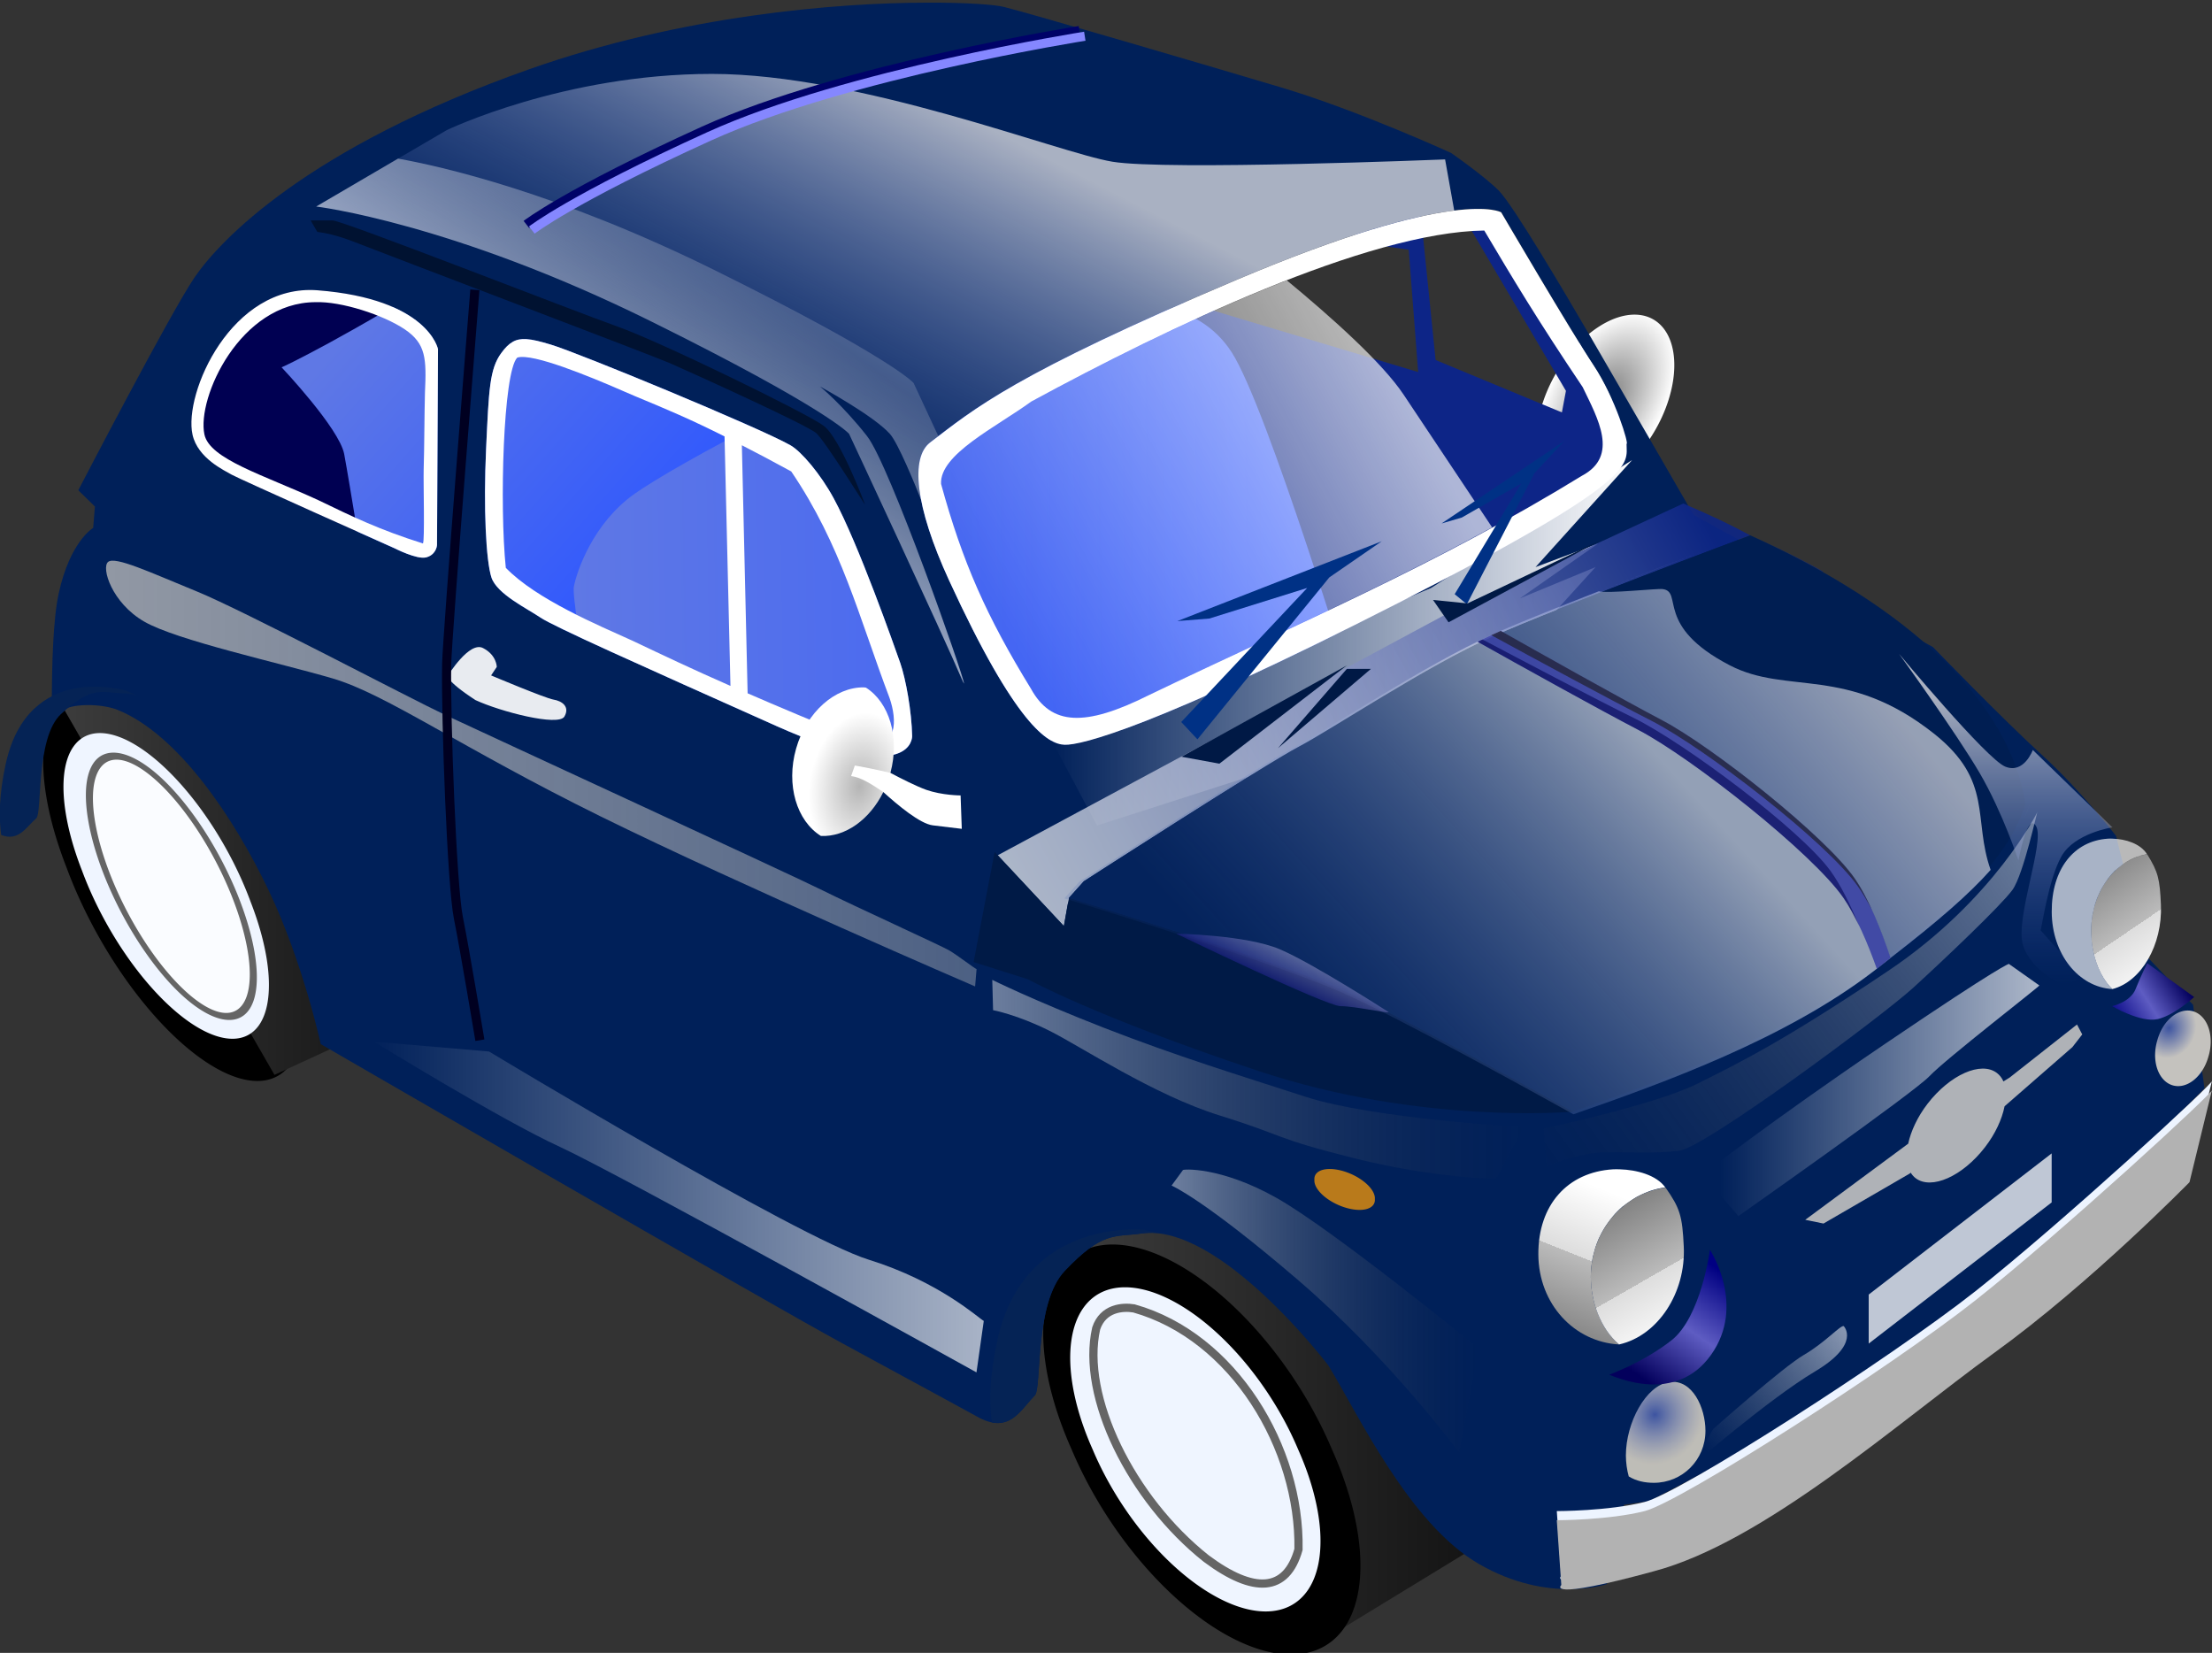 <?xml version="1.0" encoding="UTF-8" standalone="no"?>
<svg
   xmlns:dc="http://purl.org/dc/elements/1.1/"
   xmlns:cc="http://creativecommons.org/ns#"
   xmlns:rdf="http://www.w3.org/1999/02/22-rdf-syntax-ns#"
   xmlns:svg="http://www.w3.org/2000/svg"
   xmlns="http://www.w3.org/2000/svg"
   xmlns:xlink="http://www.w3.org/1999/xlink"
   xmlns:sodipodi="http://sodipodi.sourceforge.net/DTD/sodipodi-0.dtd"
   xmlns:inkscape="http://www.inkscape.org/namespaces/inkscape"
   id="svg2"
   viewBox="0 0 434.212 324.424"
   version="1.0"
   sodipodi:docname="car.svg"
   width="114.885mm"
   height="85.837mm"
   inkscape:version="1.0.2-2 (e86c870879, 2021-01-15)">
  <rect x="0" y="0" width="434.212" height="324.424" fill="#333333" stroke="none"/>
  <sodipodi:namedview
     pagecolor="#ffffff"
     bordercolor="#666666"
     borderopacity="1"
     objecttolerance="10"
     gridtolerance="10"
     guidetolerance="10"
     inkscape:pageopacity="0"
     inkscape:pageshadow="2"
     inkscape:window-width="1920"
     inkscape:window-height="1017"
     id="namedview171"
     showgrid="false"
     units="mm"
     inkscape:zoom="1.1167078"
     inkscape:cx="8.0059867"
     inkscape:cy="173.91139"
     inkscape:window-x="-8"
     inkscape:window-y="-8"
     inkscape:window-maximized="1"
     inkscape:current-layer="svg2"
     inkscape:document-rotation="0" />
  <defs
     id="defs4">
    <linearGradient
       id="linearGradient3816">
      <stop
         id="stop3818"
         stop-color="#fff"
         stop-opacity=".665"
         offset="0" />
      <stop
         id="stop3820"
         stop-color="#fff"
         stop-opacity="0"
         offset="1" />
    </linearGradient>
    <linearGradient
       id="linearGradient3480">
      <stop
         id="stop3482"
         stop-color="#000082"
         offset="0" />
      <stop
         id="stop3486"
         stop-color="#5e5cc2"
         offset=".5" />
      <stop
         id="stop3484"
         stop-color="#03005c"
         offset="1" />
    </linearGradient>
    <linearGradient
       id="linearGradient3267">
      <stop
         id="stop3269"
         offset="0" />
      <stop
         id="stop3271"
         stop-color="#3c3c3c"
         offset="1" />
    </linearGradient>
    <linearGradient
       id="linearGradient3207">
      <stop
         id="stop3209"
         stop-color="#2d56ff"
         offset="0" />
      <stop
         id="stop3211"
         stop-color="#5f78e5"
         offset="1" />
    </linearGradient>
    <linearGradient
       id="linearGradient3099">
      <stop
         id="stop3101"
         stop-color="#787878"
         offset="0" />
      <stop
         id="stop3124"
         stop-color="#bbb"
         offset=".571" />
      <stop
         id="stop3126"
         stop-color="#ddd"
         offset=".571" />
      <stop
         id="stop3103"
         stop-color="#fff"
         offset="1" />
    </linearGradient>
    <linearGradient
       id="linearGradient3041">
      <stop
         id="stop3043"
         stop-color="#f2efef"
         stop-opacity=".698"
         offset="0" />
      <stop
         id="stop3045"
         stop-color="#3f5ebe"
         stop-opacity="0"
         offset="1" />
    </linearGradient>
    <linearGradient
       id="linearGradient2902">
      <stop
         id="stop2904"
         stop-color="#fff"
         offset="0" />
      <stop
         id="stop2906"
         stop-color="#fff"
         stop-opacity="0"
         offset="1" />
    </linearGradient>
    <linearGradient
       id="linearGradient2854">
      <stop
         id="stop2856"
         stop-color="#3a3a3a"
         stop-opacity="0"
         offset="0" />
      <stop
         id="stop2858"
         stop-color="#f7f7f7"
         stop-opacity=".444"
         offset="1" />
    </linearGradient>
    <radialGradient
       id="radialGradient7699"
       gradientUnits="userSpaceOnUse"
       cy="892.32"
       cx="82.416"
       gradientTransform="matrix(1,0,0,1.217,0,-193.98)"
       r="7.865">
      <stop
         id="stop3064"
         stop-color="#7b7b7b"
         offset="0" />
      <stop
         id="stop3066"
         stop-color="#fff"
         offset="1" />
    </radialGradient>
    <linearGradient
       id="linearGradient7701"
       x1="185.29"
       xlink:href="#linearGradient3207"
       gradientUnits="userSpaceOnUse"
       x2="218.23"
       y1="911.46"
       y2="882.4" />
    <linearGradient
       id="linearGradient7703"
       x1="71.523"
       xlink:href="#linearGradient3267"
       gradientUnits="userSpaceOnUse"
       y1="988.89"
       gradientTransform="matrix(0.82,-0.154,0,0.872,134.9,86.572)"
       x2="138.21"
       y2="988.89" />
    <linearGradient
       id="linearGradient7705"
       x1="101.14"
       xlink:href="#linearGradient3207"
       gradientUnits="userSpaceOnUse"
       x2="192.37"
       y1="910.4"
       y2="911.82" />
    <linearGradient
       id="linearGradient7707"
       x1="71.523"
       xlink:href="#linearGradient3267"
       gradientUnits="userSpaceOnUse"
       x2="138.21"
       y1="988.89"
       y2="988.89" />
    <linearGradient
       id="linearGradient7709"
       x1="87.754"
       xlink:href="#linearGradient2854"
       gradientUnits="userSpaceOnUse"
       x2="147"
       y1="962.89"
       y2="962.89" />
    <linearGradient
       id="linearGradient7711"
       x1="93.191"
       xlink:href="#linearGradient2854"
       gradientUnits="userSpaceOnUse"
       x2="126.85"
       y1="988.28"
       y2="988.28" />
    <linearGradient
       id="linearGradient7713"
       y2="929.38"
       gradientUnits="userSpaceOnUse"
       y1="929.38"
       x2="243.62"
       x1="148.22">
      <stop
         id="stop2880"
         stop-color="#c8c8c8"
         stop-opacity=".38"
         offset="0" />
      <stop
         id="stop2882"
         stop-color="#b8b8b8"
         stop-opacity=".789"
         offset="1" />
    </linearGradient>
    <radialGradient
       id="radialGradient7715"
       gradientUnits="userSpaceOnUse"
       cy="929.59"
       cx="160.81"
       gradientTransform="matrix(0.97,-0.152,0.227,1.444,-205.95,-387.08)"
       r="5.574">
      <stop
         id="stop3083"
         stop-color="#b5b5b5"
         offset="0" />
      <stop
         id="stop3085"
         stop-color="#fff"
         offset="1" />
    </radialGradient>
    <linearGradient
       id="linearGradient7717"
       x1="146.98"
       xlink:href="#linearGradient3041"
       gradientUnits="userSpaceOnUse"
       x2="167.69"
       y1="858.62"
       y2="898.83" />
    <linearGradient
       id="linearGradient7719"
       y2="896.17"
       gradientUnits="userSpaceOnUse"
       y1="870.5"
       x2="198.13"
       x1="180.15">
      <stop
         id="stop3242"
         stop-color="#f2efef"
         stop-opacity=".178"
         offset="0" />
      <stop
         id="stop3244"
         stop-color="#dee6fb"
         stop-opacity=".883"
         offset="1" />
    </linearGradient>
    <linearGradient
       id="linearGradient7721"
       x1="75.879"
       xlink:href="#linearGradient2902"
       gradientUnits="userSpaceOnUse"
       y1="915.05"
       gradientTransform="translate(-140)"
       x2="140.1"
       y2="915.05" />
    <linearGradient
       id="linearGradient7723"
       x1="68.343"
       gradientUnits="userSpaceOnUse"
       y1="901.74"
       gradientTransform="translate(-140)"
       x2="142.99"
       y2="942.41">
      <stop
         id="stop3189"
         stop-color="#0d2587"
         offset="0" />
      <stop
         id="stop3191"
         stop-color="#fff"
         stop-opacity=".761"
         offset="1" />
    </linearGradient>
    <linearGradient
       id="linearGradient7725"
       x1="86.072"
       xlink:href="#linearGradient2854"
       gradientUnits="userSpaceOnUse"
       y1="975.36"
       gradientTransform="translate(-140)"
       x2="31.952"
       y2="936.09" />
    <linearGradient
       id="linearGradient7727"
       x1="75.727"
       gradientUnits="userSpaceOnUse"
       y1="925.15"
       gradientTransform="translate(-140)"
       x2="112.69"
       y2="958.86">
      <stop
         id="stop2984"
         stop-color="#fff"
         stop-opacity=".768"
         offset="0" />
      <stop
         id="stop2986"
         stop-color="#2247a0"
         stop-opacity=".173"
         offset="1" />
    </linearGradient>
    <linearGradient
       id="linearGradient7729"
       x1="54.728"
       gradientUnits="userSpaceOnUse"
       y1="914.08"
       gradientTransform="translate(-140)"
       x2="79.23"
       y2="934.29">
      <stop
         id="stop2954"
         stop-color="#faf7f7"
         stop-opacity=".797"
         offset="0" />
      <stop
         id="stop2956"
         stop-color="#c5d3ff"
         stop-opacity=".404"
         offset="1" />
    </linearGradient>
    <linearGradient
       id="linearGradient7731"
       x1="112.31"
       gradientUnits="userSpaceOnUse"
       y1="946.93"
       gradientTransform="translate(-140)"
       x2="115.35"
       y2="953.22">
      <stop
         id="stop3250"
         stop-color="#f8f8f8"
         offset="0" />
      <stop
         id="stop3252"
         stop-color="#08048c"
         offset="1" />
    </linearGradient>
    <linearGradient
       id="linearGradient7733"
       x1="35.437"
       xlink:href="#linearGradient3041"
       gradientUnits="userSpaceOnUse"
       x2="35.437"
       y1="921.06"
       y2="952.49" />
    <radialGradient
       id="radialGradient7735"
       gradientUnits="userSpaceOnUse"
       cy="960.35"
       cx="16.063"
       gradientTransform="matrix(-0.984,0.146,-0.179,-1.077,205.93,1990.4)"
       r="3.203">
      <stop
         id="stop3657"
         stop-color="#3d54a1"
         offset="0" />
      <stop
         id="stop3659"
         stop-color="#c4c2be"
         offset="1" />
    </radialGradient>
    <linearGradient
       id="linearGradient7737"
       x1="83.796"
       xlink:href="#linearGradient3099"
       gradientUnits="userSpaceOnUse"
       x2="76.991"
       y1="992.89"
       y2="975.93" />
    <linearGradient
       id="linearGradient7739"
       x1="80.906"
       xlink:href="#linearGradient3099"
       gradientUnits="userSpaceOnUse"
       x2="72.211"
       y1="976.8"
       y2="991.94" />
    <linearGradient
       id="linearGradient7741"
       x1="30.647"
       xlink:href="#linearGradient2902"
       gradientUnits="userSpaceOnUse"
       x2="66.768"
       y1="963.03"
       y2="963.03" />
    <linearGradient
       id="linearGradient7743"
       x1="80.906"
       xlink:href="#linearGradient3099"
       gradientUnits="userSpaceOnUse"
       y1="974.75"
       gradientTransform="matrix(0.751,0,0,0.859,-34.666,100.75)"
       x2="70.706"
       y2="991.94" />
    <radialGradient
       id="radialGradient7745"
       gradientUnits="userSpaceOnUse"
       cy="1002"
       cx="70.872"
       gradientTransform="matrix(-1,0.686,-0.718,-1.046,864.2,1999.1)"
       r="4.359">
      <stop
         id="stop3498"
         stop-color="#3d54a1"
         offset="0" />
      <stop
         id="stop3500"
         stop-color="#fff2d6"
         stop-opacity=".746"
         offset="1" />
    </radialGradient>
    <linearGradient
       id="linearGradient7747"
       y2="1002.9"
       gradientUnits="userSpaceOnUse"
       y1="989.93"
       x2="68.885"
       x1="52.827">
      <stop
         id="stop3508"
         stop-color="#fff"
         stop-opacity=".548"
         offset="0" />
      <stop
         id="stop3510"
         stop-color="#b2b2b2"
         stop-opacity="0"
         offset="1" />
    </linearGradient>
    <linearGradient
       id="linearGradient7749"
       x1="66.038"
       xlink:href="#linearGradient3480"
       gradientUnits="userSpaceOnUse"
       x2="74.284"
       y1="984.35"
       y2="996.32" />
    <linearGradient
       id="linearGradient7751"
       x1="23.78"
       xlink:href="#linearGradient3480"
       gradientUnits="userSpaceOnUse"
       x2="16.365"
       y1="956.36"
       y2="951.64" />
    <linearGradient
       id="linearGradient7753"
       x1="102.08"
       xlink:href="#linearGradient3816"
       gradientUnits="userSpaceOnUse"
       x2="146.48"
       y1="886.76"
       y2="910.62" />
    <linearGradient
       id="linearGradient7755"
       x1="162.16"
       xlink:href="#linearGradient3816"
       gradientUnits="userSpaceOnUse"
       y1="752.95"
       gradientTransform="translate(-15.226,223.93)"
       x2="229.99"
       y2="752.95" />
  </defs>
  <g
     id="layer2"
     transform="matrix(0.931,0,0,0.931,-134.212,-521.687)">
    <g
       id="g7411"
       transform="matrix(-1.924,0,0,1.924,635.24,-1064.7)">
      <g
         id="g7413">
        <g
           id="g7415">
          <g
             id="g7417">
            <path
               id="path7419"
               style="color:#000000;fill:url(#radialGradient7699)"
               d="m 90.281,892.32 a 7.865,9.575 0 1 1 -15.73,0 7.865,9.575 0 1 1 15.73,0 z"
               fill-rule="evenodd"
               transform="matrix(0.87,0,0.333,1,-289.54,-3.648)"
               fill="url(#radialGradient7699)" />
            <g
               id="g7421">
              <g
                 id="g7423"
                 fill-rule="evenodd">
                <path
                   id="path7425"
                   fill="#000052"
                   d="m 172.61,864.96 13.73,-5.63 c 0,0 38.05,13.38 40.16,14.79 2.11,1.41 14.8,22.54 14.8,22.54 l -27.13,16.21 -16.55,-21.84 z" />
                <path
                   id="path7427"
                   fill="url(#linearGradient7701)"
                   d="m 224.39,884.86 c 0,0 -6.34,6.7 -6.87,9.52 -0.53,2.81 -2.64,15.85 -2.64,15.85 l -1.76,20.25 -43.86,1.59 -12.68,-29.95 -23.43,-12.15 -4.05,-17.61 39.1,-13.21 c 0,0 26.6,8.1 37.34,14.97 10.75,6.87 19.02,10.92 18.85,10.74 z"
                   style="fill:url(#linearGradient7701)" />
              </g>
              <g
                 id="g7429"
                 fill-rule="evenodd">
                <path
                   id="path7431"
                   style="color:#000000"
                   transform="matrix(0.506,-0.095,-0.283,0.744,456.14,201.92)"
                   d="m 154.16,1011.3 a 23.125,27.75 0 1 1 -46.24,0 23.125,27.75 0 1 1 46.24,0 z" />
                <g
                   id="g7433">
                  <path
                     id="path7435"
                     fill="url(#linearGradient7703)"
                     d="m 248.2,922.38 -23.04,40.02 -31.59,-14.58 31.98,-47 z"
                     style="fill:url(#linearGradient7703)" />
                  <path
                     id="path7437"
                     style="color:#000000"
                     transform="matrix(0.4,-0.075,-0.223,0.588,410.13,356.88)"
                     fill="#eff5ff"
                     d="m 154.16,1011.3 a 23.125,27.75 0 1 1 -46.24,0 23.125,27.75 0 1 1 46.24,0 z" />
                </g>
              </g>
              <g
                 id="g7439"
                 fill-rule="evenodd">
                <path
                   id="path7441"
                   fill="#0d2587"
                   d="m 94.381,869.2 -10.749,18.25 0.442,2.36 13.84,-5.74 1.62,-15.9 c 0,0 5.886,-2.95 6.186,-2.36 0.29,0.59 1.03,5.3 1.03,5.3 l -5.89,0.88 -1.032,13.4 45.642,-13.69 13.55,29.3 -17.52,31.8 -69.942,-26.2 4.565,-14.88 17.963,-24.59 z" />
                <path
                   id="path7443"
                   fill="url(#linearGradient7705)"
                   d="m 131.42,878.07 c 0,0 -7.26,-0.88 -11.15,5.14 -3.9,6.02 -13.47,37.55 -13.47,37.55 l 81.66,12.22 c 0,0 4.25,-22.31 3.89,-24.09 -0.35,-1.77 -2.12,-6.9 -6.55,-10.09 -4.43,-3.19 -24.09,-13.82 -36.31,-17.54 -12.22,-3.72 -17.71,-3.54 -18.07,-3.19 z"
                   style="fill:url(#linearGradient7705)" />
              </g>
              <g
                 id="g7445">
                <path
                   id="path7447"
                   fill-rule="evenodd"
                   fill="url(#linearGradient7707)"
                   d="m 138.11,983.23 -28.09,40.97 -38.497,-23.5 38.987,-47.08 z"
                   style="fill:url(#linearGradient7707)" />
                <path
                   id="path7449"
                   style="color:#000000"
                   fill-rule="evenodd"
                   transform="matrix(0.617,0,-0.345,0.793,391.58,201.49)"
                   d="m 154.16,1011.3 a 23.125,27.75 0 1 1 -46.24,0 23.125,27.75 0 1 1 46.24,0 z" />
                <path
                   id="path7451"
                   style="color:#000000"
                   d="m 154.16,1011.3 a 23.125,27.75 0 1 1 -46.24,0 23.125,27.75 0 1 1 46.24,0 z"
                   fill-rule="evenodd"
                   transform="matrix(0.487,0,-0.272,0.627,335.5,369.35)"
                   fill="#eff5ff" />
                <path
                   id="path7453"
                   style="color:#000000"
                   d="m 130.97,987.99 c -10.94,3.09 -18.23,15.31 -18.03,26.41 1.32,4.7 4.88,4.9 10.11,1 8.2,-6.5 13.76,-17.75 12.06,-25.22 -0.75,-2.23 -2.88,-2.4 -4.14,-2.19 z"
                   stroke="#656565"
                   stroke-width="0.9"
                   fill="none" />
              </g>
              <path
                 id="path7455"
                 fill-rule="evenodd"
                 fill="#002059"
                 d="m 153.66,844.91 c -4.5,-0.02 -7.54,0.24 -8.44,0.47 -2.87,0.71 -21.91,6.29 -30.34,8.81 -8.44,2.51 -18.661,7.19 -18.661,7.19 0,0 -3.603,2.5 -5.219,4.12 -1.616,1.62 -7.518,11.66 -10.031,15.97 -2.513,4.31 -11.313,19.56 -11.313,19.56 l -26.25,14.5 c 0,0 -7.622,7.88 -11.937,11.81 -4.316,3.94 -8.125,8.88 -8.125,8.88 l -3.25,13.09 -5.188,5.41 -1.25,9.16 c 0,0 12.209,12.38 25.313,23.15 13.104,10.77 35.531,22.07 35.531,22.07 l 2.781,0.4 1.875,8.7 c 0,0 6.371,2.2 14,-2.2 7.634,-4.4 13.264,-16.44 16.504,-21.75 0,0 11.93,-15.69 20.5,-14.47 2.91,0.42 4.22,-0.31 8.4,4.1 3.38,3.56 2.48,12.84 3.28,13.65 1.62,1.62 2.78,4.37 6.44,2.25 0,0 5.92,-3.24 14.53,-7.9 8.62,-4.67 57.28,-32.85 57.28,-32.85 0,0 1.95,-8.98 5.72,-16.87 3.77,-7.9 9.89,-17.06 16.53,-19.75 1.77,-0.72 5.2,-0.74 6.19,0.15 l 1.03,-0.47 c 0.01,-4.63 -0.15,-9.72 -0.75,-12.43 -1.25,-5.75 -3.78,-7.19 -3.78,-7.19 l -0.19,-2.35 1.82,-1.78 c 0,0 -10.06,-19.39 -12.75,-23.34 -2.7,-3.95 -12.22,-14.16 -36.63,-22.78 -16.78,-5.93 -33.73,-7.29 -43.62,-7.31 z M 93.5,867.5 c 3.517,0.06 11.06,1.35 26.22,7.78 24.45,10.38 28.71,14.09 33.62,17.84 2.09,1.64 1.68,6.83 -2.12,15.1 -7.32,15.91 -10.81,17.92 -12.63,18 -1.81,0.07 -9.98,-1.95 -36.62,-15.53 C 75.324,897.1 77,895.51 77,893.25 c -0.302,0.15 1.21,-4.97 3.625,-8.59 2.415,-3.63 10.094,-16.79 10.094,-16.78 0,0 0.671,-0.41 2.781,-0.38 z m 127.81,8.91 c 8.89,0.03 13.8,11.45 12.81,15.84 -0.57,2.59 -3.49,3.93 -4.24,4.37 -0.76,0.45 -17.91,8.1 -17.91,8.1 0,0 -2.4,1.22 -3.41,0.97 -1.01,-0.25 -1.22,-1.13 -1.22,-1.38 l -0.09,-21.43 c 0,0 1.07,-5.5 13.19,-6.44 0.29,-0.03 0.59,-0.03 0.87,-0.03 z m -23.75,5.37 c 1.16,-0.07 1.89,0.35 2.75,1.53 1.28,1.75 1.36,4.01 1.66,10.5 0.3,6.49 0.01,12.28 -0.59,14.1 -0.61,1.81 -3.91,3.39 -5.35,4.37 -1.43,0.98 -10.88,5.19 -25.91,11.91 -15.02,6.72 -14.84,1.09 -14.84,1.09 0.05,-2.68 0.69,-6.26 1.31,-8.03 0.62,-1.75 4.57,-13.04 7.29,-18.03 1.43,-2.64 3.54,-5.13 4.74,-5.81 3.48,-1.97 23.24,-10.13 26.26,-11.03 1.13,-0.34 1.99,-0.56 2.68,-0.6 z" />
              <path
                 id="path7457"
                 fill-rule="evenodd"
                 fill="#052355"
                 d="m 129.77,979.39 -1.36,0.33 c 0.59,-0.06 1.18,-0.02 1.75,0.06 2.91,0.42 4.22,-0.31 8.4,4.1 3.38,3.56 2.48,12.84 3.28,13.65 1.33,1.33 2.35,3.37 4.69,2.97 0.34,-2.2 0.28,-5.09 -0.59,-9.03 -3.02,-13.63 -16.17,-12.08 -16.17,-12.08 z" />
              <path
                 id="path7459"
                 fill-rule="evenodd"
                 fill="#ffffff"
                 d="m 81.797,887.04 c -1.647,3.43 -4.016,7.54 0.078,9.71 15.89,9.75 31.265,16.25 47.505,24.06 6.97,3.48 10.66,3.32 12.88,-0.72 4.87,-7.93 7.5,-13.86 9.85,-22.44 0.18,-3.23 -5.99,-6.2 -9.89,-9.03 -14.94,-8.1 -36.78,-18.56 -49.637,-18.74 -3.074,5.18 -5.847,9.82 -10.786,17.16 z m -4.806,6.21 c 0,2.26 -1.661,3.85 24.989,17.43 26.64,13.59 34.79,15.63 36.6,15.55 1.82,-0.07 5.33,-2.09 12.65,-18 3.8,-8.27 4.2,-13.46 2.11,-15.1 -4.91,-3.75 -9.17,-7.47 -33.63,-17.85 -24.254,-10.29 -28.981,-7.39 -28.981,-7.39 0,0 -7.7,13.13 -10.115,16.75 -2.415,3.63 -3.925,8.76 -3.623,8.61 z" />
              <path
                 id="path7461"
                 fill-rule="evenodd"
                 fill="#ffffff"
                 d="m 197.56,881.78 c -0.69,0.04 -1.55,0.26 -2.68,0.6 -3.02,0.9 -22.78,9.06 -26.26,11.03 -1.2,0.68 -3.31,3.17 -4.74,5.81 -2.72,4.99 -6.67,16.28 -7.29,18.03 -0.62,1.77 -1.26,5.35 -1.31,8.03 0,0 -0.18,5.63 14.84,-1.09 15.03,-6.72 24.48,-10.93 25.91,-11.91 1.44,-0.98 4.74,-2.56 5.35,-4.37 0.6,-1.82 0.89,-7.61 0.59,-14.1 -0.3,-6.49 -0.38,-8.75 -1.66,-10.5 -0.86,-1.18 -1.59,-1.6 -2.75,-1.53 z m 0.1,1.97 c 0.38,-0.03 0.68,-0.02 0.9,0.06 1.54,1.6 1.95,16.29 1.25,23.03 -3.36,3.47 -10.23,6.33 -13.84,7.97 -3.57,1.69 -6.5,3.09 -10.78,4.97 l 0.65,-27.34 c 3.73,-1.87 6.19,-2.91 9.88,-4.44 3.15,-1.38 9.27,-4.03 11.94,-4.25 z m -23.72,9.66 -0.63,27.18 c -3.26,1.42 -7.1,3.04 -12.87,5.38 -3.62,0.87 -3.51,-2.48 -2.69,-4.85 3.39,-8.96 5.28,-16.73 10.78,-24.84 2.14,-1.17 3.87,-2.08 5.41,-2.87 z" />
              <path
                 id="path7463"
                 fill-rule="evenodd"
                 fill="#ffffff"
                 d="m 207.35,904.31 -0.11,-21.44 c 0,0 1.07,-5.49 13.19,-6.44 9.44,-0.74 14.72,11.3 13.71,15.83 -0.58,2.59 -3.52,3.92 -4.28,4.37 -0.76,0.44 -17.89,8.08 -17.89,8.08 0,0 -2.41,1.24 -3.42,0.99 -1.01,-0.25 -1.2,-1.14 -1.2,-1.39 z m 13.31,-26.58 c -2.82,-0.1 -7.44,1.4 -9.78,2.98 -2.34,1.58 -2.38,3.24 -2.21,6.95 0.07,2.83 0.06,5.56 0.14,8.43 0.04,1.41 -0.13,7.83 0.08,8.08 4.74,-1.49 7.65,-2.9 11.5,-4.76 6.02,-2.77 11.88,-4.48 12.45,-7.19 0.84,-4.01 -3.9,-14.47 -12.18,-14.49 z" />
              <path
                 id="path7465"
                 opacity="0.75"
                 style="color:#000000"
                 d="m 112.07,975.95 a 3.404,1.891 0 1 1 -6.8,0 3.404,1.891 0 1 1 6.8,0 z"
                 fill-rule="evenodd"
                 transform="matrix(0.974,-0.311,0,0.99,2.04,42.561)"
                 fill="#f69807" />
              <path
                 id="path7467"
                 fill-rule="evenodd"
                 fill-opacity="0.452"
                 d="m 218.78,868.78 c -1.09,0 -26.59,9.99 -31.22,11.63 -4.63,1.63 -20.78,9.51 -22.59,10.87 -1.82,1.36 -4.53,8.63 -4.53,8.63 0,0.09 4.34,-6.91 5.34,-7.82 1,-0.9 13.8,-6.69 16.06,-7.68 1.74,-0.77 31.51,-12.07 34.5,-13.25 2.03,-0.8 3.4,-1.04 4.13,-1.13 l 0.72,-1.25 z" />
              <path
                 id="path7469"
                 fill-rule="evenodd"
                 fill="url(#linearGradient7709)"
                 d="m 88.254,968.12 c 0,0 16.416,-0.88 23.946,-3.33 7.52,-2.44 13.97,-4.4 21.99,-7.52 8.01,-3.13 12.31,-5.28 12.31,-5.28 l -0.09,3.32 c 0,0 -2.64,0.49 -6.16,2.25 -3.52,1.76 -11.44,7.04 -18.67,9.29 -7.23,2.24 -5.77,2.44 -14.76,4.69 -8.988,2.24 -15.537,2.24 -15.537,2.24 z"
                 style="fill:url(#linearGradient7709)" />
              <path
                 id="path7471"
                 fill-rule="evenodd"
                 fill="url(#linearGradient7711)"
                 d="m 125.61,972.84 1.24,1.69 c 0,0 -3.5,1.47 -13.78,10.28 -10.28,8.81 -17.733,18.99 -17.733,18.99 l -2.146,-11.42 c 0,0 15.929,-12.99 22.139,-16.49 6.21,-3.5 10.39,-3.16 10.28,-3.05 z"
                 style="fill:url(#linearGradient7711)" />
              <g
                 id="g7473"
                 fill-rule="evenodd">
                <path
                   id="path7475"
                   fill="url(#linearGradient7713)"
                   d="m 148.22,950.81 0.16,1.9 c 0,0 25.62,-11.04 41,-18.61 15.37,-7.57 23.49,-13.4 29.41,-15.14 5.91,-1.73 17.11,-4.18 20.65,-6.23 3.55,-2.05 4.73,-5.91 3.95,-6.54 -0.79,-0.63 -4.5,1.1 -9.7,3.23 -5.21,2.13 -23.26,11.67 -27.28,13.56 -4.02,1.89 -38.24,17.66 -41.39,19.24 -3.16,1.58 -12.85,5.99 -13.8,6.54 -0.95,0.56 -2.76,1.97 -3,2.05 z"
                   style="fill:url(#linearGradient7713)" />
                <path
                   id="path7477"
                   style="color:#000000;fill:url(#radialGradient7715)"
                   fill="url(#radialGradient7715)"
                   d="m 160.56,919.94 c -0.07,0 -0.14,0.02 -0.22,0.03 -2.56,1.63 -3.72,5.44 -2.68,9.34 0.18,0.93 0.61,1.72 0.78,2.1 1.49,3.02 4.17,4.94 6.84,4.81 2.64,-1.64 3.85,-5.57 2.72,-9.56 -1.14,-4.03 -4.3,-6.77 -7.44,-6.72 z" />
                <path
                   id="path7479"
                   fill-opacity="0.909"
                   fill="#ffffff"
                   d="m 193.39,923.14 c 0.65,1.11 7.02,-0.54 9.75,-1.81 3.42,-2.23 3,-2.7 3,-2.7 0,0 -2.33,-3.78 -3.83,-3 -1.51,0.77 -1.51,2.07 -1.51,2.07 l 0.62,0.93 c 0,0 -5.9,2.49 -6.84,2.65 -0.93,0.15 -1.82,0.78 -1.19,1.86 z" />
                <path
                   id="path7481"
                   style="color:#000000"
                   fill="#ffffff"
                   d="m 161.56,928.5 c -1.02,0.18 -2.09,0.39 -3.9,0.81 -1.23,0.65 -2.81,1.45 -3.91,1.85 -1.76,0.62 -3.78,0.62 -3.78,0.62 l -0.13,3.66 c 0,0 1.02,-0.13 3.16,-0.38 1.41,-0.16 3.86,-2.22 5.44,-3.65 1.25,-0.84 2.48,-1.64 3.53,-1.75 z" />
              </g>
              <g
                 id="g7483"
                 fill-rule="evenodd">
                <path
                   id="path7485"
                   fill="url(#linearGradient7717)"
                   d="m 177.22,852.72 c -16.27,0 -37.96,8.64 -43.88,9.62 -5.91,0.99 -36.465,-0.25 -36.465,-0.25 l -1,5.6 c 4.175,0.52 11.455,2.33 23.845,7.59 24.45,10.38 28.71,14.09 33.62,17.84 1.21,0.95 1.57,3.1 0.94,6.32 0.68,-1.72 2.54,-6.28 3.44,-7.28 1.81,-2.02 7.66,-5.19 7.66,-5.19 0,0 -2.45,1.99 -5.16,5.44 -2.71,3.45 -12.35,31.3 -10.38,26.62 1.98,-4.68 12.35,-26.87 12.35,-26.87 0,0 2.26,-2.7 21.69,-12.32 21.86,-10.82 36.71,-12.59 36.71,-12.59 l -14.31,-8.37 c 0,0 -12.79,-6.16 -29.06,-6.16 z"
                   style="fill:url(#linearGradient7717)" />
                <path
                   id="path7487"
                   fill="url(#linearGradient7719)"
                   d="m 211.62,862 c -4.53,0.81 -17.37,3.65 -34.81,12.28 -19.42,9.61 -21.69,12.31 -21.69,12.31 0,0 -1.72,3.68 -2.71,5.82 0.31,0.24 0.62,0.48 0.93,0.71 1.21,0.95 1.57,3.1 0.94,6.32 0.68,-1.72 2.54,-6.28 3.44,-7.28 1.81,-2.02 7.66,-5.19 7.66,-5.19 0,0 -2.45,1.99 -5.16,5.44 -2.46,3.12 -10.59,26.29 -10.63,27.12 0.04,-0.05 0.13,-0.21 0.25,-0.5 1.98,-4.68 12.35,-26.87 12.35,-26.87 0,0 2.26,-2.7 21.69,-12.32 21.86,-10.82 36.71,-12.59 36.71,-12.59 z"
                   style="fill:url(#linearGradient7719)" />
              </g>
              <g
                 id="g7489"
                 transform="translate(140)"
                 fill-rule="evenodd">
                <path
                   id="path7491"
                   fill="url(#linearGradient7721)"
                   d="m -63.621,895.03 10.584,11.73 -6.865,-2.58 8.582,6.01 -8.296,-3.43 5.721,6.29 17.736,12.01 31.181,10.02 4.577,-8.59 -41.193,-17.45 -22.027,-14.01 z"
                   style="fill:url(#linearGradient7721)" />
                <path
                   id="path7493"
                   opacity="0.881"
                   style="color:#000000;fill:url(#linearGradient7723)"
                   fill="url(#linearGradient7723)"
                   d="m -69.226,899.79 c -3.376,1.47 -4.915,2.19 -7.336,3.49 0.996,0.38 21.08,7.88 28.187,11.06 7.284,3.26 17.639,10.18 21.281,12.1 3.642,1.91 23.563,14.75 23.563,14.75 l 1.625,1.81 0.562,3.09 7.25,-7.75 -50.094,-26.93 -25.038,-11.62 z m -7.336,3.49 c -2.816,1.26 -5.495,2.57 -7.969,3.97 l 0.062,0.03 c 2.473,-1.4 5.102,-2.73 7.907,-4 z m 67.374,41.97 c -2.301,0.73 -4.604,1.48 -7.343,2.37 2.733,-0.89 5.044,-1.64 7.343,-2.37 z" />
                <path
                   id="path7495"
                   fill="#001a46"
                   d="m -57.144,966.43 c 0,0 16.625,1.5 34.515,-4.47 C -4.739,956 2.58,951.93 2.58,951.93 l 5.963,-1.89 -2.304,-12.07 -7.59,8.13 -0.542,-3.11 c 0,0 -22.769,6.91 -30.088,10.16 -7.319,3.26 -25.163,13.28 -25.163,13.28 z" />
                <path
                   id="path7497"
                   style="color:#000000"
                   fill="#001e52"
                   d="m -76.562,903.28 c -17.205,7.77 -28.458,18.16 -30.158,29.47 2.03,5.91 5.94,9.68 17.001,18.16 9.507,7.28 22.564,12.03 32.563,15.5 3.72,-2.07 18.755,-10.39 25.187,-13.25 C -24.65,949.9 -1.906,943 -1.906,943 l -1.625,-1.81 c 0,0 -19.921,-12.84 -23.563,-14.75 -3.642,-1.92 -13.997,-8.84 -21.281,-12.1 -7.107,-3.18 -27.191,-10.68 -28.187,-11.06 z" />
                <path
                   id="path7499"
                   opacity="0.75"
                   style="color:#000000"
                   d="m -1.906,943.03 0.156,0.75 -0.062,-0.66 z"
                   fill-opacity="0.711"
                   fill="#ffffff" />
                <path
                   id="path7501"
                   fill="url(#linearGradient7725)"
                   d="m -108.05,933.57 c 0,0 4.74,9.63 16.361,17.43 11.619,7.8 16.358,10.09 20.944,12.38 4.587,2.3 16.817,4.9 16.817,4.9 l -0.305,4.12 c 0,0 -3.822,-1.52 -6.421,-1.52 -2.599,0 -5.351,0.15 -8.103,-0.16 -2.752,-0.3 -22.168,-14.67 -25.684,-17.88 -3.516,-3.21 -9.629,-9.02 -10.859,-10.71 -1.22,-1.68 -2.75,-8.86 -2.75,-8.56 z"
                   style="fill:url(#linearGradient7725)" />
                <path
                   id="path7503"
                   opacity="0.75"
                   style="color:#000000;fill:url(#linearGradient7727)"
                   fill="url(#linearGradient7727)"
                   d="m -49.219,913.75 c -3.895,2.2 -13.238,7.45 -17.719,9.81 -5.486,2.89 -17.917,12.73 -21.093,17.35 -1.572,2.28 -2.934,5.74 -3.907,8.68 0.63,0.49 1.194,0.95 1.876,1.47 9.597,7.36 22.781,12.15 32.874,15.66 3.757,-2.09 18.944,-10.49 25.438,-13.38 7.389,-3.28 30.344,-10.28 30.344,-10.28 l -1.625,-1.81 c 0,0 -20.136,-12.97 -23.813,-14.91 -3.676,-1.93 -14.116,-8.89 -21.468,-12.18 -0.252,-0.12 -0.624,-0.29 -0.907,-0.41 z" />
                <path
                   id="path7505"
                   opacity="0.75"
                   style="color:#000000;fill:url(#linearGradient7729)"
                   fill="url(#linearGradient7729)"
                   d="m -71.094,905.12 c 3.14,1.2 7.191,2.75 11.125,4.29 -4.823,-1.89 -7.83,-3.04 -11.125,-4.29 z m 11.125,4.29 c -1.025,0.27 -6.345,-0.32 -6.994,-0.24 -2.31,0.29 0.943,4.04 -7.352,8.35 -6.338,3.29 -12.87,-0.05 -22.373,7.48 -6.572,5.21 -4.242,9.35 -6.222,14.94 2.4,2.71 5.823,5.66 10.972,9.65 0.973,-2.94 2.335,-6.4 3.907,-8.68 3.176,-4.62 15.607,-14.46 21.093,-17.35 4.481,-2.36 13.824,-7.61 17.719,-9.81 -2.664,-1.16 -6.652,-2.74 -10.75,-4.34 z m -47.251,23.31 c 0.21,0.59 0.44,1.16 0.69,1.72 -0.25,-0.57 -0.48,-1.13 -0.69,-1.72 z" />
                <path
                   id="path7507"
                   opacity="0.75"
                   style="color:#000000"
                   fill="#262e9f"
                   d="m -49.219,913.75 c -3.895,2.2 -13.238,7.45 -17.719,9.81 -5.486,2.89 -17.917,12.73 -21.093,17.35 -1.572,2.28 -2.934,5.74 -3.907,8.68 0.506,0.4 0.984,0.79 1.5,1.19 0.985,-2.76 2.228,-5.71 3.657,-7.78 3.382,-4.89 16.595,-15.32 22.437,-18.38 4.453,-2.32 13.11,-7.13 17.656,-9.68 -0.547,-0.27 -1.104,-0.55 -1.624,-0.78 -0.252,-0.12 -0.624,-0.29 -0.907,-0.41 z" />
                <path
                   id="path7509"
                   opacity="0.75"
                   style="color:#000000"
                   d="m -47.219,914.69 c -4.397,2.32 -12.389,6.54 -16.562,8.59 -5.565,2.74 -18.259,12.22 -21.563,16.75 -1.18,1.62 -2.246,3.85 -3.156,6.06 0.541,-1.13 1.103,-2.2 1.719,-3.09 3.382,-4.89 16.595,-15.32 22.437,-18.38 4.453,-2.32 13.11,-7.13 17.656,-9.68 -0.178,-0.09 -0.352,-0.16 -0.531,-0.25 z"
                   fill-opacity="0.761"
                   fill="#000250" />
                <path
                   id="path7511"
                   opacity="0.75"
                   style="color:#000000"
                   d="m -49.219,913.75 c -3.895,2.2 -13.238,7.45 -17.719,9.81 -5.486,2.89 -17.917,12.73 -21.093,17.35 -0.68,0.99 -1.32,2.21 -1.907,3.5 0.498,-0.98 1.04,-1.91 1.594,-2.69 3.436,-4.85 16.75,-15.13 22.625,-18.13 4.423,-2.25 12.914,-6.85 17.531,-9.37 -0.04,-0.02 -0.084,-0.05 -0.124,-0.06 -0.252,-0.12 -0.624,-0.29 -0.907,-0.41 z"
                   fill-opacity="0.832"
                   fill="#1c1c1c" />
                <path
                   id="path7513"
                   opacity="0.5"
                   fill="url(#linearGradient7731)"
                   d="m -36.949,955.53 c 0,0 8.202,-5.29 11.906,-6.88 3.704,-1.59 11.377,-1.72 11.377,-1.72 0,0 -16.404,7.94 -17.991,7.94 -1.588,0 -5.027,0.79 -5.292,0.66 z"
                   style="fill:url(#linearGradient7731)" />
              </g>
              <g
                 id="g7515"
                 fill-rule="evenodd">
                <path
                   id="path7517"
                   fill="#edf4ff"
                   d="m 12.831,963.04 2.467,10.12 c 0,0 10.857,11.1 21.468,18.75 10.61,7.65 25.168,20.69 37.259,23.89 12.09,3.3 10.116,1.5 10.116,1.5 l 0.494,-7.1 c 0,0 -5.675,0 -9.623,-1 -3.948,-1 -26.896,-15.71 -36.272,-23.11 -9.377,-7.4 -26.403,-23.05 -25.909,-23.05 z" />
                <path
                   id="path7519"
                   fill="#b2b2b2"
                   d="m 12.831,964.04 2.467,10.12 c 0,0 10.857,11.1 21.468,18.75 10.61,7.69 25.168,20.69 37.259,23.89 12.09,3.3 10.116,1.5 10.116,1.5 l 0.494,-7.1 c 0,0 -5.675,0 -9.623,-1 -3.948,-1 -26.896,-15.71 -36.272,-23.11 -9.377,-7.4 -26.403,-23.05 -25.909,-23.05 z" />
              </g>
              <path
                 id="path7521"
                 fill-rule="evenodd"
                 fill="url(#linearGradient7733)"
                 d="m 31.62,946.55 -4.726,5.33 2.303,0.61 c 0,0 3.514,-1.46 4.362,-4.36 0.848,-2.91 -2.424,-11.27 -1.454,-12.97 0.969,-1.7 1.939,3.76 1.939,3.76 0,0 1.696,-5.21 4.241,-9.58 2.545,-4.36 8.846,-13.08 8.846,-13.08 0,0 -9.573,11.51 -11.633,12.36 -2.06,0.85 -3.03,-1.82 -3.03,-1.82 l -8.724,8.48 c 0,0 4.12,0.61 5.574,3.15 1.454,2.55 2.181,8 2.302,8.12 z"
                 style="fill:url(#linearGradient7733)" />
              <g
                 id="g7523"
                 fill-rule="evenodd">
                <path
                   id="path7525"
                   style="color:#000000;fill:url(#radialGradient7735)"
                   transform="matrix(0.874,-0.28,0.266,0.921,-253.32,79.659)"
                   fill="url(#radialGradient7735)"
                   d="m 19.152,960.15 a 3.203,4.312 0 1 1 -6.405,0 3.203,4.312 0 1 1 6.405,0 z" />
                <g
                   id="g7527">
                  <path
                     id="path7529"
                     style="color:#000000;fill:url(#linearGradient7737)"
                     fill="url(#linearGradient7737)"
                     d="m 77.719,972.75 c -1.828,0.05 -3.991,0.62 -4.969,1.97 0.04,0.01 0.085,0.02 0.125,0.03 0.489,0.07 0.976,0.19 1.437,0.34 0.031,0.01 0.064,0.02 0.094,0.03 0.198,0.07 0.371,0.14 0.563,0.22 0.074,0.03 0.145,0.07 0.219,0.1 0.252,0.11 0.508,0.24 0.75,0.37 0.245,0.14 0.486,0.31 0.718,0.47 0.236,0.16 0.467,0.32 0.688,0.5 0.029,0.03 0.065,0.04 0.094,0.06 0.186,0.16 0.356,0.33 0.531,0.5 0.172,0.17 0.341,0.35 0.5,0.54 0.024,0.02 0.038,0.06 0.062,0.09 0.188,0.22 0.363,0.45 0.531,0.69 0.165,0.23 0.324,0.47 0.469,0.72 0.148,0.25 0.281,0.51 0.407,0.78 0.03,0.06 0.064,0.12 0.093,0.18 0.091,0.21 0.172,0.42 0.25,0.63 0.098,0.27 0.175,0.53 0.25,0.81 0.003,0.01 -0.002,0.02 0,0.03 0.064,0.24 0.141,0.48 0.188,0.72 0.002,0.01 -0.002,0.02 0,0.03 -10e-4,0.01 -0.002,0.02 0,0.03 0.118,0.63 0.187,1.28 0.187,1.94 0,0.34 -0.029,0.69 -0.062,1.03 -0.002,0.02 0.002,0.04 0,0.06 -0.01,0.1 -0.02,0.19 -0.032,0.29 -0.034,0.26 -0.071,0.52 -0.124,0.78 -0.406,2.03 -1.373,3.97 -2.876,5.25 4.918,-0.27 8.813,-4.44 8.844,-9.85 0.032,-5.45 -3.213,-9.04 -8.187,-9.34 -0.244,-0.01 -0.489,-0.01 -0.75,0 z" />
                  <path
                     id="path7531"
                     style="color:#000000;fill:url(#linearGradient7739)"
                     fill="url(#linearGradient7739)"
                     d="m 72.719,974.75 c -1.588,2.26 -1.843,3.11 -2,6.47 -0.238,5.08 2.849,9.77 7.091,10.72 2.035,-1.72 3.096,-4.68 3.096,-7.41 0,-5.04 -3.584,-9.18 -8.187,-9.78 z" />
                  <path
                     id="path7533"
                     opacity="0.7"
                     fill="url(#linearGradient7741)"
                     d="m 31.754,952.6 3.338,-2.36 c 0,0 0.782,0.09 13.538,8.74 12.756,8.65 20.024,14.35 20.024,14.35 l -3.916,4.54 c 0,0 -19.226,-13.5 -20.956,-15.34 -1.73,-1.84 -12.262,-9.98 -12.028,-9.93 z"
                     style="fill:url(#linearGradient7741)" />
                  <path
                     id="path7535"
                     fill-opacity="0.909"
                     fill="#c0c0c0"
                     d="m 27.625,956.88 -0.574,1.09 1.081,1.39 7.43,6.48 c 0.282,1.41 1.004,3.01 2.157,4.5 2.454,3.18 5.86,4.69 7.593,3.38 0.217,-0.17 0.387,-0.36 0.532,-0.6 l 0.125,0.1 9.437,5.47 2,-0.41 -11.281,-8.34 c -0.301,-1.38 -1.008,-2.93 -2.125,-4.38 -2.455,-3.18 -5.861,-4.69 -7.594,-3.37 -0.318,0.24 -0.554,0.55 -0.718,0.93 L 35,962.69 Z" />
                  <path
                     id="path7537"
                     style="color:#000000;fill:url(#linearGradient7743)"
                     fill="url(#linearGradient7743)"
                     d="m 19.932,938.23 c -1.193,1.94 -1.384,2.68 -1.502,5.56 -0.179,4.36 2.139,8.4 5.324,9.21 1.528,-1.48 2.325,-4.02 2.325,-6.36 0,-4.34 -2.691,-7.89 -6.147,-8.41 z" />
                  <path
                     id="path7539"
                     opacity="0.659"
                     style="color:#000000"
                     fill="#ffffff"
                     d="m 23.686,936.52 c -1.373,0.04 -2.997,0.53 -3.731,1.69 0.03,0.01 0.064,0.01 0.094,0.02 0.367,0.07 0.732,0.17 1.079,0.3 0.023,0.01 0.048,0.02 0.071,0.03 0.148,0.05 0.278,0.12 0.422,0.18 0.055,0.03 0.109,0.06 0.164,0.08 0.19,0.1 0.382,0.21 0.563,0.33 0.184,0.12 0.366,0.26 0.54,0.4 0.177,0.14 0.35,0.27 0.516,0.43 0.022,0.02 0.049,0.03 0.07,0.05 0.141,0.14 0.268,0.28 0.399,0.43 0.129,0.15 0.256,0.3 0.376,0.46 0.018,0.02 0.028,0.05 0.047,0.08 0.141,0.19 0.272,0.38 0.398,0.59 0.124,0.2 0.244,0.4 0.352,0.62 0.111,0.22 0.211,0.44 0.305,0.67 0.023,0.06 0.049,0.1 0.071,0.16 0.068,0.18 0.129,0.36 0.188,0.54 0.073,0.23 0.13,0.46 0.187,0.7 0.002,0 -0.002,0.01 0,0.02 0.048,0.21 0.106,0.41 0.141,0.62 0.001,0.01 -10e-4,0.02 0,0.03 -10e-4,0.01 -0.002,0.01 0,0.02 0.089,0.54 0.141,1.1 0.141,1.67 0,0.29 -0.022,0.59 -0.047,0.88 -0.002,0.02 0.001,0.04 0,0.06 -0.007,0.08 -0.015,0.16 -0.024,0.24 -0.025,0.22 -0.053,0.45 -0.093,0.67 -0.305,1.74 -1.031,3.42 -2.159,4.51 3.692,-0.22 6.616,-3.81 6.64,-8.46 0.023,-4.68 -2.412,-7.77 -6.147,-8.02 -0.183,-0.02 -0.367,-0.01 -0.563,0 z" />
                </g>
                <g
                   id="g7541">
                  <path
                     id="path7543"
                     style="color:#000000;fill:url(#radialGradient7745)"
                     fill="url(#radialGradient7745)"
                     d="m 72.312,996.06 c -2.55,-0.35 -3.968,2.84 -3.968,5.34 0,3.2 2.534,5.7 5.656,5.7 1.001,0 1.934,-0.2 2.75,-0.7 0.194,-0.7 0.312,-1.5 0.312,-2.3 0,-3.6 -2.199,-7.68 -4.75,-8.04 z" />
                  <rect
                     id="rect7545"
                     opacity="0.75"
                     style="color:#000000"
                     transform="matrix(0.792,0.611,0,1,0,0)"
                     height="5.372"
                     width="25.316"
                     y="947.55"
                     x="38.387"
                     fill="#ffffff" />
                  <path
                     id="path7547"
                     fill="url(#linearGradient7747)"
                     d="m 53.19,989.93 c 0,0 -1.939,1.94 3.15,4.97 5.09,3.03 13.693,10.5 13.693,10.5 l -2.544,-4.2 c 0,0 -7.635,-6.78 -9.937,-8.12 -2.302,-1.33 -3.999,-3.27 -4.362,-3.15 z"
                     style="fill:url(#linearGradient7747)" />
                  <path
                     id="path7549"
                     fill="url(#linearGradient7749)"
                     d="m 78.879,995.26 c -0.727,0.25 -7.27,3.28 -11.148,-2.18 -3.878,-5.45 0.121,-11.51 0.121,-11.51 0,0 0.97,7.39 4.241,9.94 3.272,2.54 6.908,3.75 6.786,3.75 z"
                     style="fill:url(#linearGradient7749)" />
                </g>
                <path
                   id="path7551"
                   fill="url(#linearGradient7751)"
                   d="m 19.927,950.16 -5.137,3.71 c 0,0 2.141,1.99 3.996,2.42 1.855,0.43 4.994,-1.42 4.994,-1.42 0,0 -1.997,-0.43 -2.568,-1.86 -0.571,-1.43 -1.285,-2.85 -1.285,-2.85 z"
                   style="fill:url(#linearGradient7751)" />
              </g>
              <path
                 id="path7553"
                 fill-rule="evenodd"
                 fill="url(#linearGradient7753)"
                 d="m 114.22,875.34 c -4.78,3.95 -10.45,8.99 -12.81,12.54 -2.953,4.42 -6.396,9.58 -9.691,14.53 12.471,6.81 24.791,12.21 37.661,18.4 6.97,3.49 10.65,3.32 12.87,-0.72 4.87,-7.93 7.52,-13.86 9.87,-22.43 0.18,-3.23 -6,-6.21 -9.9,-9.04 -8.14,-4.41 -18.33,-9.51 -28,-13.28 z"
                 style="fill:url(#linearGradient7753)" />
              <g
                 id="g7555"
                 fill-rule="evenodd">
                <path
                   id="path7557"
                   fill="#052355"
                   d="m 241.36,920.32 -1.12,0.5 c 0.48,-0.14 0.97,-0.2 1.44,-0.22 2.39,-0.08 3.46,-0.92 6.89,2.28 2.77,2.58 2.03,10.82 2.69,11.4 1.09,0.95 1.93,2.59 3.85,1.83 0.27,-1.93 0.23,-4.45 -0.49,-7.75 -2.47,-11.41 -13.26,-8.04 -13.26,-8.04 z" />
                <path
                   id="path7559"
                   style="color:#000000"
                   d="m 244.58,942.07 a 8.4,16.7 0 1 1 -16.8,0 8.4,16.7 0 1 1 16.8,0 z"
                   fill-opacity="0.665"
                   transform="matrix(0.776,0,-0.37,0.854,401.75,137.21)"
                   stroke="#656565"
                   stroke-width="0.9"
                   fill="#ffffff" />
              </g>
            </g>
          </g>
          <path
             id="path7561"
             fill-rule="evenodd"
             fill="url(#linearGradient7755)"
             d="m 147.43,989.36 0.8,5.64 c 0,0 39.19,-21.74 45.63,-24.7 6.45,-2.95 20.4,-11.54 20.4,-11.54 l -12.61,1.08 c 0,0 -33.82,20.39 -41.61,22.81 -7.78,2.42 -12.07,6.44 -12.61,6.71 z"
             style="fill:url(#linearGradient7755)" />
        </g>
        <g
           id="g7563"
           fill="#003185"
           transform="matrix(1.022,-0.086,0.086,1.022,-74.591,220.07)"
           fill-rule="evenodd">
          <path
             id="path7565"
             d="m 137.16,700.06 -1.88,1.7 -12.59,-18.42 -5.26,-4.32 21.05,10.33 -3.39,-0.56 -10.14,-4.13 z" />
          <path
             id="path7567"
             d="m 109.19,684 -1.39,0.96 -6.02,-14.55 -2.891,-3.7 12.331,9.88 -2.1,-0.81 -6.04,-4.17 z" />
        </g>
        <g
           id="g7569"
           transform="translate(-10.953,222.64)"
           fill="#001945"
           fill-rule="evenodd">
          <path
             id="path7571"
             d="m 132.56,705.66 4.16,-0.76 -18.13,-10.01 z" />
          <path
             id="path7573"
             d="m 126.14,703.96 -7.55,-8.69 h -2.64 z" />
          <path
             id="path7575"
             d="m 109.15,687.72 -3.78,0.38 -14.729,-6.99 16.809,9.06 z" />
        </g>
      </g>
      <path
         id="path7577"
         stroke="#000268"
         stroke-width="1px"
         fill="none"
         d="m 136.95,847.97 c 0,0 26.07,4.12 41.16,10.98 15.09,6.86 19.44,10.27 19.44,10.27" />
      <path
         id="path7579"
         stroke="#8587ff"
         stroke-width="1px"
         fill="none"
         d="m 136.36,848.59 c 0,0 26.07,4.11 41.16,10.97 15.09,6.86 19.44,10.27 19.44,10.27" />
      <path
         id="path7581"
         stroke="#000021"
         stroke-width="1px"
         fill="none"
         d="m 203.2,876.38 c 0,0 3.04,38.07 3.09,40.99 0.11,6.12 -0.57,24.27 -1.28,27.8 -0.71,3.53 -2.36,13.43 -2.36,13.43" />
    </g>
  </g>
</svg>

